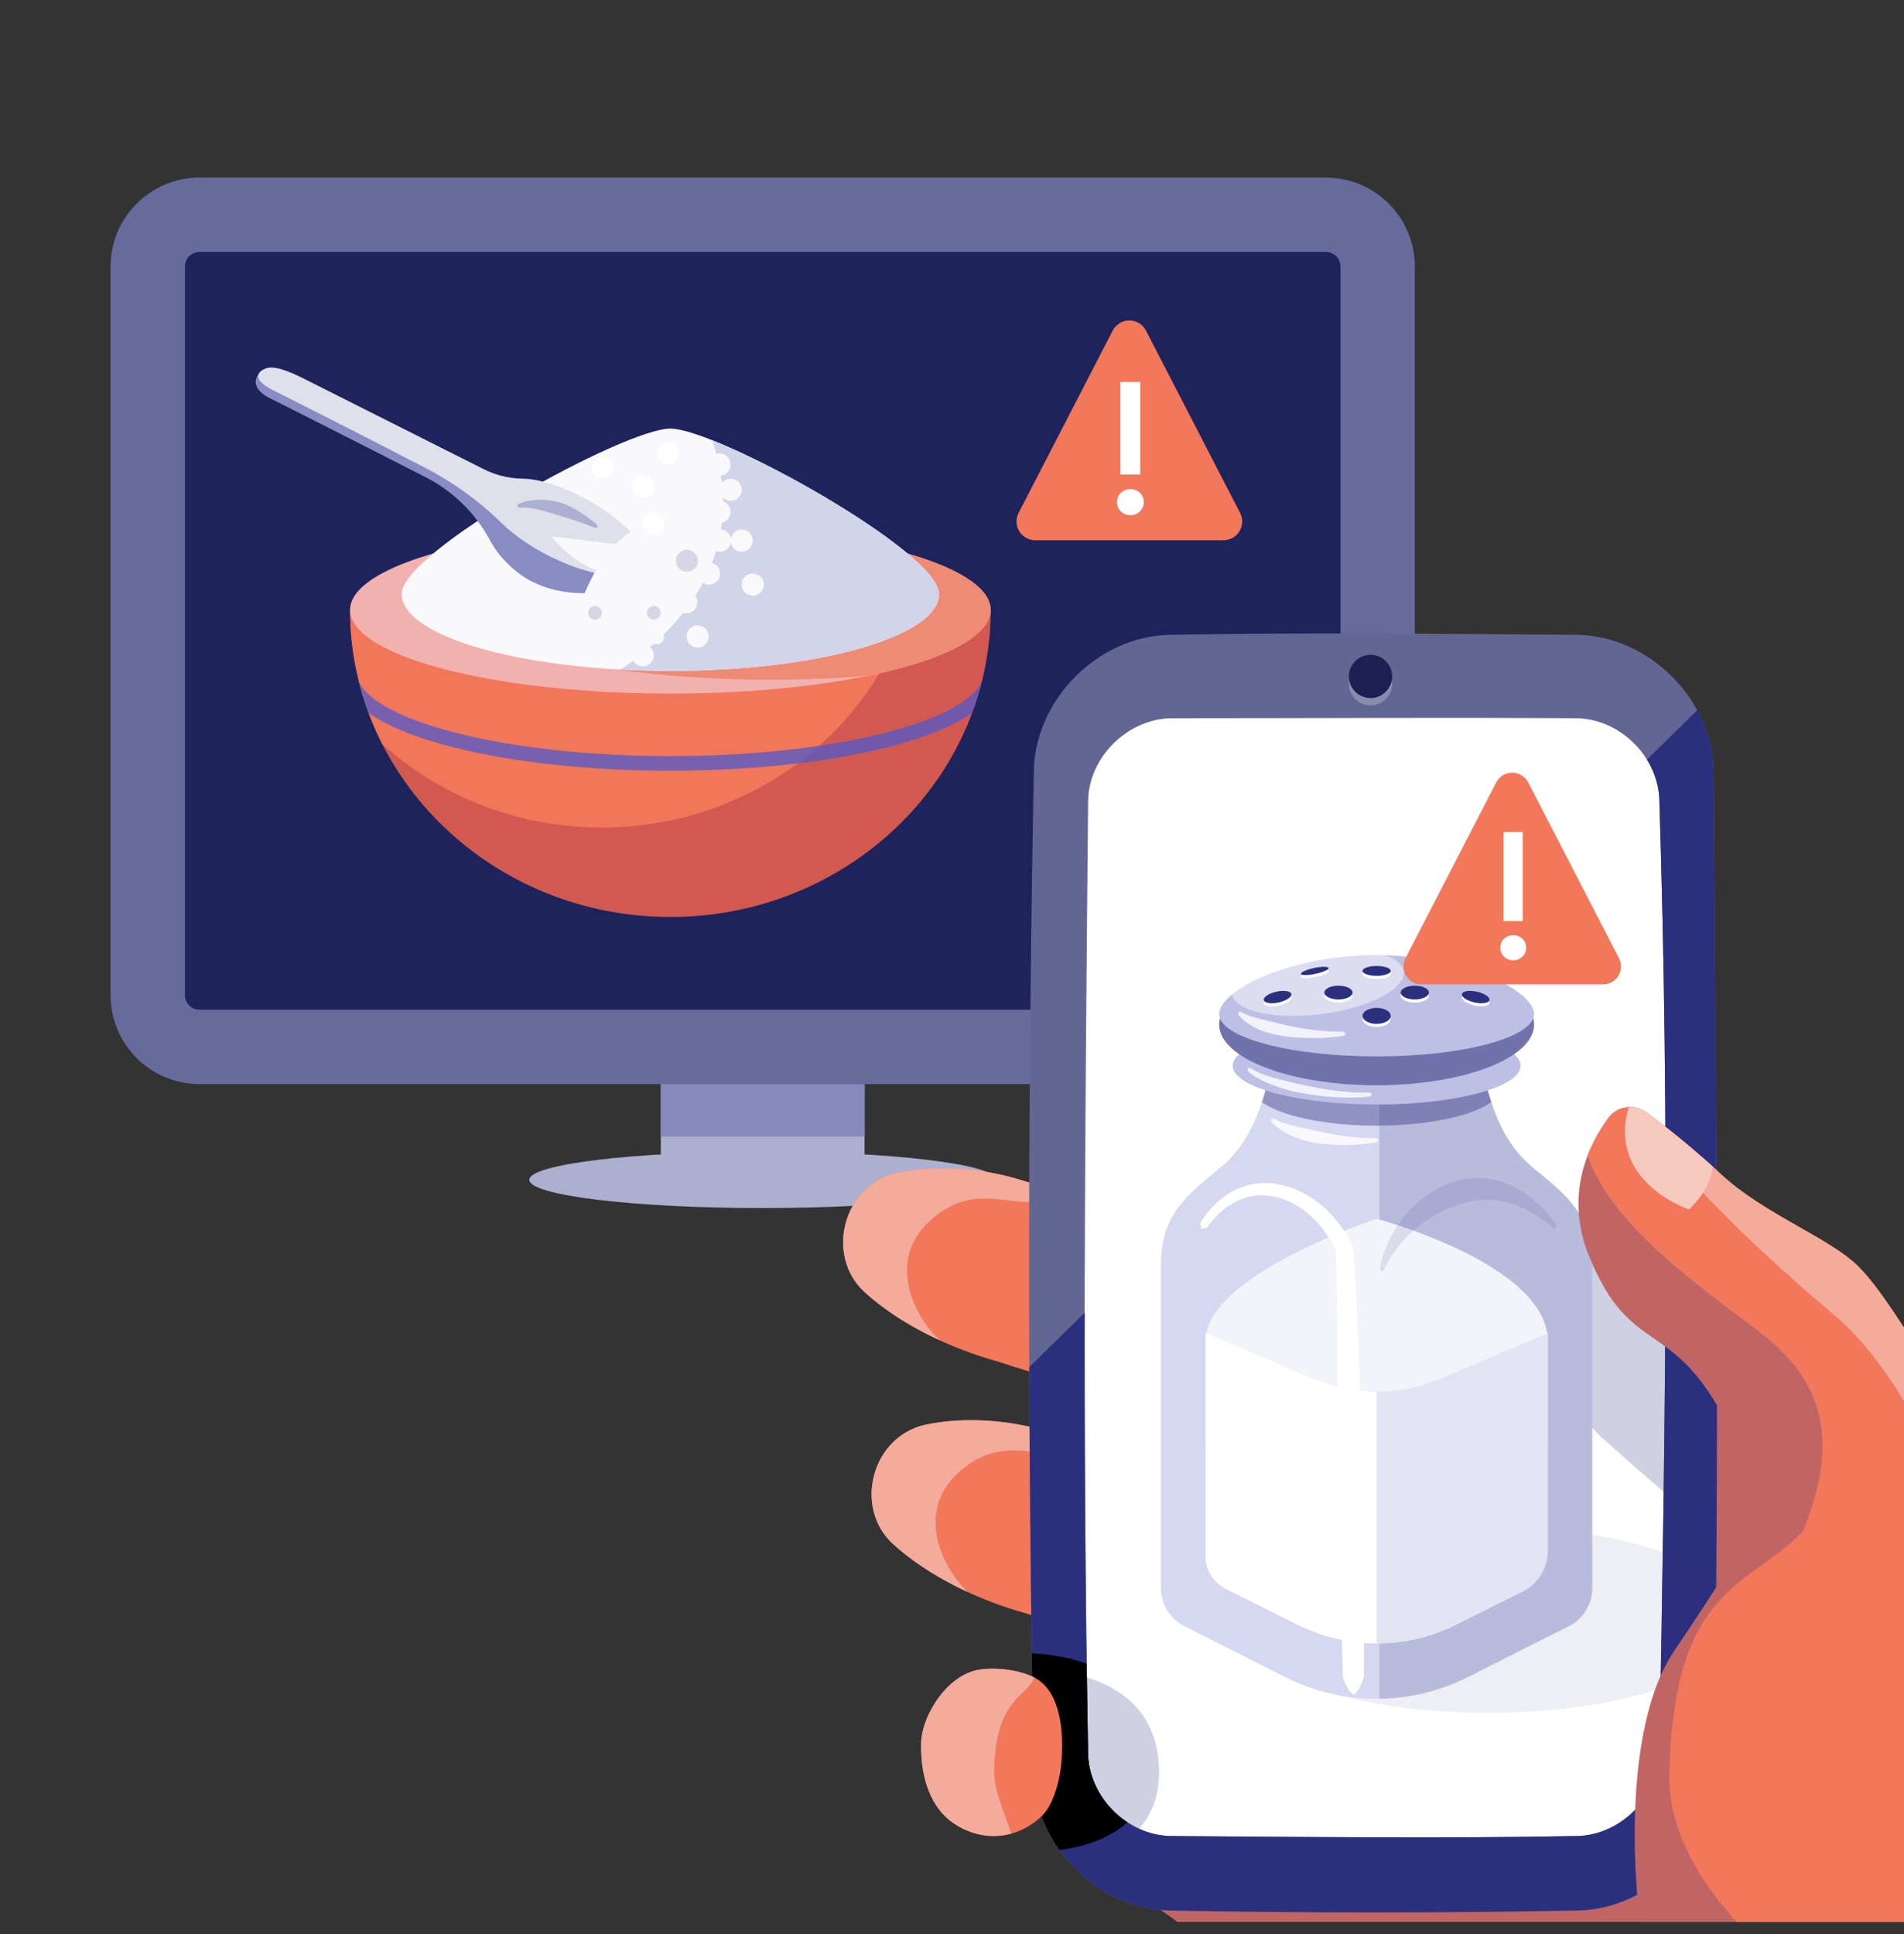 <?xml version="1.0" encoding="UTF-8" standalone="no"?>
<!DOCTYPE svg PUBLIC "-//W3C//DTD SVG 1.1//EN" "http://www.w3.org/Graphics/SVG/1.1/DTD/svg11.dtd">
<svg width="100%" height="100%" viewBox="0 0 64 65" version="1.1" xmlns="http://www.w3.org/2000/svg" xmlns:xlink="http://www.w3.org/1999/xlink" xml:space="preserve" xmlns:serif="http://www.serif.com/" style="fill-rule:evenodd;clip-rule:evenodd;stroke-linecap:round;stroke-linejoin:round;stroke-miterlimit:1;">
    <rect x="0" y="0" width="64" height="65" fill="#333333" stroke="none"/>
    <rect id="Salt-Education" x="-0.001" y="0.592" width="64" height="64" style="fill:none;"/>
    <clipPath id="_clip1">
        <rect x="-0.001" y="0.592" width="64" height="64"/>
    </clipPath>
    <g clip-path="url(#_clip1)">
        <g>
            <rect x="22.213" y="32.269" width="6.849" height="7.382" style="fill:#adafd1;"/>
            <rect x="22.213" y="36.435" width="6.849" height="1.764" style="fill:#8589bb;"/>
            <path d="M47.558,8.96C47.558,8.167 47.243,7.406 46.682,6.845C46.121,6.284 45.36,5.969 44.567,5.969C36.561,5.969 14.713,5.969 6.707,5.969C5.914,5.969 5.153,6.284 4.592,6.845C4.032,7.406 3.716,8.167 3.716,8.96C3.716,14.79 3.716,27.613 3.716,33.444C3.716,34.237 4.032,34.998 4.592,35.559C5.153,36.12 5.914,36.435 6.707,36.435C14.713,36.435 36.561,36.435 44.567,36.435C45.36,36.435 46.121,36.12 46.682,35.559C47.243,34.998 47.558,34.237 47.558,33.444C47.558,27.613 47.558,14.79 47.558,8.96Z" style="fill:#1f235c;"/>
            <path d="M44.641,5.97L44.715,5.972L44.789,5.977L44.862,5.983L44.936,5.992L45.009,6.002L45.081,6.013L45.153,6.027L45.225,6.042L45.296,6.059L45.367,6.078L45.437,6.098L45.506,6.12L45.575,6.144L45.644,6.169L45.711,6.196L45.778,6.225L45.845,6.256L45.91,6.288L45.975,6.321L46.039,6.356L46.102,6.393L46.165,6.431L46.226,6.471L46.287,6.513L46.346,6.556L46.405,6.6L46.462,6.646L46.519,6.694L46.574,6.743L46.629,6.793L46.682,6.845L46.734,6.898L46.784,6.952L46.833,7.008L46.88,7.064L46.926,7.122L46.971,7.18L47.014,7.24L47.055,7.3L47.095,7.362L47.134,7.424L47.17,7.487L47.205,7.551L47.239,7.616L47.271,7.682L47.301,7.748L47.33,7.815L47.357,7.883L47.383,7.951L47.406,8.02L47.429,8.09L47.449,8.16L47.468,8.231L47.485,8.302L47.5,8.374L47.513,8.446L47.525,8.518L47.535,8.591L47.543,8.664L47.55,8.738L47.554,8.811L47.557,8.886L47.558,8.96L47.558,33.444L47.557,33.518L47.554,33.592L47.55,33.666L47.543,33.739L47.535,33.813L47.525,33.885L47.513,33.958L47.5,34.03L47.485,34.102L47.468,34.173L47.449,34.244L47.429,34.314L47.406,34.383L47.383,34.452L47.357,34.521L47.33,34.588L47.301,34.655L47.271,34.722L47.239,34.787L47.205,34.852L47.17,34.916L47.134,34.979L47.095,35.042L47.055,35.103L47.014,35.164L46.971,35.223L46.926,35.282L46.88,35.339L46.833,35.396L46.784,35.451L46.734,35.506L46.682,35.559L46.629,35.611L46.574,35.661L46.519,35.71L46.462,35.757L46.405,35.803L46.346,35.848L46.287,35.891L46.226,35.932L46.165,35.972L46.102,36.01L46.039,36.047L45.975,36.082L45.91,36.116L45.845,36.148L45.778,36.178L45.711,36.207L45.644,36.234L45.575,36.26L45.506,36.283L45.437,36.306L45.367,36.326L45.296,36.345L45.225,36.362L45.153,36.377L45.081,36.39L45.009,36.402L44.936,36.412L44.862,36.42L44.789,36.427L44.715,36.431L44.641,36.434L44.567,36.435L6.707,36.435L6.633,36.434L6.559,36.431L6.485,36.427L6.412,36.42L6.339,36.412L6.266,36.402L6.193,36.39L6.121,36.377L6.05,36.362L5.978,36.345L5.908,36.326L5.837,36.306L5.768,36.283L5.699,36.26L5.631,36.234L5.563,36.207L5.496,36.178L5.429,36.148L5.364,36.116L5.299,36.082L5.235,36.047L5.172,36.01L5.109,35.972L5.048,35.932L4.987,35.891L4.928,35.848L4.869,35.803L4.812,35.757L4.755,35.71L4.7,35.661L4.646,35.611L4.592,35.559L4.541,35.506L4.49,35.451L4.441,35.396L4.394,35.339L4.348,35.282L4.303,35.223L4.26,35.164L4.219,35.103L4.179,35.042L4.141,34.979L4.104,34.916L4.069,34.852L4.035,34.787L4.003,34.722L3.973,34.655L3.944,34.588L3.917,34.521L3.892,34.452L3.868,34.383L3.846,34.314L3.825,34.244L3.807,34.173L3.79,34.102L3.774,34.03L3.761,33.958L3.749,33.885L3.739,33.813L3.731,33.739L3.725,33.666L3.72,33.592L3.717,33.518L3.716,33.444L3.716,8.96L3.717,8.886L3.72,8.811L3.725,8.738L3.731,8.664L3.739,8.591L3.749,8.518L3.761,8.446L3.774,8.374L3.79,8.302L3.807,8.231L3.825,8.16L3.846,8.09L3.868,8.02L3.892,7.951L3.917,7.883L3.944,7.815L3.973,7.748L4.003,7.682L4.035,7.616L4.069,7.551L4.104,7.487L4.141,7.424L4.179,7.362L4.219,7.3L4.26,7.24L4.303,7.18L4.348,7.122L4.394,7.064L4.441,7.008L4.49,6.952L4.541,6.898L4.592,6.845L4.646,6.793L4.7,6.743L4.755,6.694L4.812,6.646L4.869,6.6L4.928,6.556L4.987,6.513L5.048,6.471L5.109,6.431L5.172,6.393L5.235,6.356L5.299,6.321L5.364,6.288L5.429,6.256L5.496,6.225L5.563,6.196L5.631,6.169L5.699,6.144L5.768,6.12L5.837,6.098L5.908,6.078L5.978,6.059L6.05,6.042L6.121,6.027L6.193,6.013L6.266,6.002L6.339,5.992L6.412,5.983L6.485,5.977L6.559,5.972L6.633,5.97L6.707,5.969L44.567,5.969L44.641,5.97ZM6.722,8.469L6.695,8.469L6.683,8.47L6.671,8.47L6.659,8.471L6.646,8.473L6.635,8.474L6.624,8.476L6.611,8.479L6.6,8.481L6.587,8.484L6.576,8.487L6.566,8.49L6.554,8.494L6.542,8.498L6.531,8.502L6.519,8.506L6.507,8.512L6.496,8.517L6.487,8.521L6.477,8.527L6.466,8.532L6.455,8.539L6.447,8.544L6.435,8.551L6.423,8.559L6.416,8.565L6.407,8.571L6.397,8.58L6.386,8.589L6.376,8.597L6.37,8.604L6.361,8.612L6.352,8.621L6.342,8.632L6.335,8.64L6.328,8.649L6.32,8.658L6.313,8.668L6.306,8.678L6.298,8.688L6.291,8.699L6.286,8.707L6.281,8.716L6.274,8.729L6.27,8.738L6.265,8.748L6.258,8.762L6.253,8.773L6.249,8.784L6.245,8.796L6.242,8.804L6.238,8.817L6.234,8.83L6.231,8.84L6.229,8.85L6.226,8.864L6.224,8.875L6.222,8.887L6.22,8.903L6.219,8.91L6.218,8.923L6.217,8.936L6.217,8.946L6.216,8.974L6.216,33.43L6.217,33.458L6.217,33.467L6.218,33.48L6.219,33.493L6.22,33.501L6.222,33.517L6.224,33.528L6.226,33.539L6.229,33.554L6.231,33.564L6.234,33.573L6.238,33.587L6.242,33.599L6.245,33.608L6.249,33.619L6.253,33.63L6.258,33.642L6.265,33.656L6.27,33.666L6.274,33.675L6.281,33.687L6.286,33.696L6.291,33.704L6.298,33.715L6.306,33.726L6.313,33.736L6.32,33.746L6.328,33.755L6.335,33.764L6.343,33.772L6.352,33.783L6.361,33.791L6.37,33.8L6.376,33.806L6.386,33.814L6.397,33.824L6.407,33.832L6.416,33.839L6.423,33.844L6.435,33.852L6.447,33.86L6.455,33.865L6.466,33.871L6.477,33.877L6.487,33.883L6.496,33.887L6.508,33.892L6.519,33.897L6.53,33.901L6.542,33.906L6.554,33.91L6.566,33.914L6.576,33.917L6.587,33.92L6.6,33.923L6.611,33.925L6.624,33.927L6.635,33.929L6.647,33.931L6.659,33.932L6.671,33.933L6.683,33.934L6.694,33.934L6.722,33.935L44.552,33.935L44.58,33.934L44.591,33.934L44.603,33.933L44.615,33.932L44.627,33.931L44.639,33.929L44.651,33.927L44.663,33.925L44.675,33.923L44.687,33.92L44.699,33.917L44.709,33.914L44.721,33.91L44.732,33.906L44.745,33.901L44.755,33.897L44.764,33.893L44.778,33.887L44.787,33.883L44.797,33.877L44.81,33.87L44.819,33.865L44.828,33.86L44.839,33.852L44.849,33.846L44.858,33.839L44.869,33.83L44.877,33.824L44.889,33.814L44.898,33.806L44.905,33.8L44.913,33.791L44.922,33.783L44.932,33.772L44.939,33.764L44.946,33.755L44.954,33.746L44.961,33.736L44.969,33.726L44.976,33.715L44.981,33.708L44.988,33.696L44.995,33.684L45,33.675L45.005,33.666L45.01,33.656L45.016,33.642L45.021,33.63L45.025,33.619L45.03,33.608L45.032,33.599L45.036,33.587L45.04,33.573L45.043,33.564L45.045,33.554L45.047,33.544L45.05,33.528L45.053,33.512L45.054,33.501L45.055,33.493L45.056,33.48L45.057,33.467L45.058,33.458L45.058,33.43L45.058,8.974L45.058,8.946L45.057,8.936L45.056,8.923L45.055,8.91L45.054,8.903L45.053,8.891L45.05,8.875L45.047,8.86L45.045,8.85L45.043,8.84L45.04,8.83L45.036,8.817L45.032,8.804L45.03,8.796L45.025,8.784L45.021,8.773L45.016,8.762L45.01,8.748L45.005,8.738L45,8.729L44.995,8.72L44.988,8.707L44.981,8.696L44.976,8.688L44.969,8.678L44.961,8.668L44.954,8.658L44.946,8.649L44.939,8.64L44.932,8.632L44.922,8.621L44.913,8.612L44.905,8.604L44.898,8.597L44.889,8.589L44.877,8.58L44.869,8.573L44.858,8.565L44.849,8.558L44.839,8.551L44.828,8.544L44.819,8.539L44.81,8.534L44.797,8.527L44.787,8.521L44.778,8.517L44.765,8.511L44.755,8.506L44.744,8.502L44.732,8.498L44.721,8.494L44.709,8.49L44.699,8.487L44.687,8.484L44.675,8.481L44.663,8.479L44.651,8.476L44.639,8.474L44.628,8.473L44.615,8.471L44.603,8.47L44.591,8.47L44.579,8.469L44.552,8.469L6.722,8.469Z" style="fill:#9699c4;fill-opacity:0.61;"/>
            <ellipse cx="25.637" cy="39.652" rx="7.845" ry="0.949" style="fill:#adafd1;"/>
        </g>
        <rect x="5.889" y="9.363" width="37.759" height="23.228" style="fill:none;"/>
        <g>
            <path d="M33.3,20.496C33.3,26.193 28.476,30.818 22.533,30.818C16.591,30.818 11.767,26.193 11.767,20.496L33.3,20.496Z" style="fill:#d25950;"/>
            <clipPath id="_clip2">
                <path d="M33.3,20.496C33.3,26.193 28.476,30.818 22.533,30.818C16.591,30.818 11.767,26.193 11.767,20.496L33.3,20.496Z"/>
            </clipPath>
            <g clip-path="url(#_clip2)">
                <path d="M30.992,17.492C30.992,23.188 26.167,27.813 20.225,27.813C14.282,27.813 9.458,23.188 9.458,17.492L30.992,17.492Z" style="fill:#f1765a;"/>
                <path d="M33.3,22.652C33.3,24.311 28.476,25.657 22.533,25.657C16.591,25.657 11.767,24.311 11.767,22.652" style="fill:none;stroke:#4f59c9;stroke-opacity:0.75;stroke-width:0.49px;"/>
            </g>
            <ellipse cx="22.533" cy="20.496" rx="10.767" ry="2.816" style="fill:#f1b1af;"/>
            <clipPath id="_clip3">
                <ellipse cx="22.533" cy="20.496" rx="10.767" ry="2.816"/>
            </clipPath>
            <g clip-path="url(#_clip3)">
                <ellipse cx="25.903" cy="20.029" rx="10.767" ry="2.816" style="fill:#ee8b74;"/>
            </g>
            <path d="M22.533,14.404C24.073,14.404 31.565,18.534 31.565,19.962C31.565,21.389 27.518,22.548 22.533,22.548C17.549,22.548 13.502,21.389 13.502,19.962C13.502,18.534 20.994,14.404 22.533,14.404Z" style="fill:#f9f9fb;"/>
            <clipPath id="_clip4">
                <path d="M22.533,14.404C24.073,14.404 31.565,18.534 31.565,19.962C31.565,21.389 27.518,22.548 22.533,22.548C17.549,22.548 13.502,21.389 13.502,19.962C13.502,18.534 20.994,14.404 22.533,14.404Z"/>
            </clipPath>
            <g clip-path="url(#_clip4)">
                <path d="M18.409,23.793C18.409,23.793 26.551,20.896 23.697,14.151L34.205,17.254L33.145,24.979L18.409,23.793Z" style="fill:#d2d4ea;"/>
            </g>
            <g>
                <path d="M16.461,18.144C15.97,17.232 15.21,16.493 14.285,16.028C12.184,14.948 8.987,13.339 8.987,13.339C8.243,12.907 8.752,12.423 8.951,12.379C9.315,12.299 9.94,12.748 10.09,12.816L16.652,16.118C17.266,16.044 18.306,16.501 19.277,16.99C20.747,17.73 22.273,18.624 21.438,19.403C20.771,20.024 18.698,20.255 17.401,19.241C16.958,18.895 16.659,18.512 16.461,18.144Z" style="fill:#898cc2;"/>
                <path d="M16.9,17.617C16.102,16.829 15.185,16.171 14.183,15.666C12.082,14.573 9.114,13.08 9.114,13.08C8.293,12.633 8.853,12.382 9.043,12.357C9.39,12.31 9.999,12.624 10.148,12.693C10.148,12.693 14.693,14.98 16.258,15.767C16.65,15.964 17.08,16.073 17.519,16.086C18.084,16.086 18.781,16.304 19.488,16.66C20.958,17.4 21.923,18.456 21.641,19.016C21.36,19.576 19.937,19.43 18.466,18.69C17.829,18.369 17.287,17.99 16.9,17.617Z" style="fill:#e0e0eb;"/>
            </g>
            <path d="M19.474,20.429C19.474,20.429 20.258,17.725 22.099,17.577C23.94,17.43 22.547,20.931 22.547,20.931L19.474,20.429Z" style="fill:#f9f9fb;"/>
            <path d="M18.53,18.027C18.53,18.027 19.242,18.96 20.288,19.252L21.008,18.345C21.008,18.345 20.745,18.283 18.53,18.027Z" style="fill:#f9f9fb;"/>
            <g>
                <circle cx="23.833" cy="19.276" r="0.372" style="fill:#f9f9fb;"/>
                <circle cx="24.931" cy="18.169" r="0.372" style="fill:#f9f9fb;"/>
                <circle cx="24.559" cy="16.46" r="0.372" style="fill:#f9f9fb;"/>
                <circle cx="24.187" cy="15.611" r="0.372" style="fill:#f9f9fb;"/>
                <circle cx="24.205" cy="18.169" r="0.372" style="fill:#f9f9fb;"/>
                <circle cx="24.187" cy="17.203" r="0.372" style="fill:#f9f9fb;"/>
                <circle cx="25.302" cy="19.648" r="0.372" style="fill:#f9f9fb;"/>
                <circle cx="23.069" cy="20.242" r="0.372" style="fill:#f9f9fb;"/>
                <circle cx="21.976" cy="20.595" r="0.231" style="fill:#d6d7e6;"/>
                <circle cx="20" cy="20.595" r="0.231" style="fill:#d6d7e6;"/>
                <circle cx="23.089" cy="18.848" r="0.372" style="fill:#d6d7e6;"/>
                <circle cx="23.451" cy="21.39" r="0.372" style="fill:#f9f9fb;"/>
                <circle cx="21.604" cy="16.355" r="0.372" style="fill:#fff;"/>
                <circle cx="22.453" cy="15.239" r="0.372" style="fill:#fff;"/>
                <circle cx="20.255" cy="15.715" r="0.372" style="fill:#fff;"/>
                <circle cx="21.962" cy="17.59" r="0.372" style="fill:#fff;"/>
                <circle cx="21.604" cy="22.023" r="0.372" style="fill:#f9f9fb;"/>
                <circle cx="22.081" cy="21.412" r="0.239" style="fill:#f9f9fb;"/>
            </g>
            <path d="M18.581,17.262L18.584,17.263L18.572,17.26L18.531,17.246L18.534,17.247L18.482,17.231L18.485,17.231L18.435,17.217L18.438,17.217L18.403,17.207L18.389,17.203L18.391,17.203L18.344,17.189L18.348,17.19L18.255,17.165L18.261,17.166L18.231,17.159L18.173,17.143L18.178,17.144L18.095,17.125L18.099,17.125L18.057,17.117L18.021,17.109L18.025,17.109L17.951,17.095L17.955,17.095L17.886,17.083L17.89,17.083L17.825,17.075L17.829,17.075L17.768,17.069L17.772,17.068L17.727,17.065L17.716,17.064L17.72,17.064L17.669,17.061L17.672,17.061L17.626,17.059L17.629,17.059L17.588,17.059L17.591,17.058L17.555,17.059L17.558,17.059L17.527,17.06L17.529,17.06L17.505,17.062L17.507,17.061L17.474,17.065L17.477,17.064L17.476,17.064L17.465,17.066L17.381,17.023L17.424,16.938L17.433,16.934L17.434,16.933L17.437,16.932L17.468,16.918L17.471,16.918L17.494,16.908L17.496,16.908L17.524,16.897L17.526,16.897L17.56,16.885L17.562,16.885L17.601,16.873L17.603,16.872L17.647,16.86L17.65,16.859L17.699,16.847L17.702,16.846L17.712,16.844L17.757,16.835L17.76,16.835L17.82,16.825L17.823,16.824L17.888,16.815L17.892,16.815L17.962,16.807L17.966,16.807L18.042,16.801L18.046,16.801L18.083,16.799L18.127,16.798L18.132,16.798L18.217,16.798L18.222,16.799L18.283,16.801L18.313,16.802L18.319,16.803L18.414,16.811L18.418,16.812L18.468,16.817L18.471,16.817L18.486,16.819L18.522,16.824L18.525,16.825L18.576,16.833L18.579,16.834L18.633,16.844L18.636,16.844L18.678,16.853L18.69,16.855L18.693,16.856L18.748,16.87L18.751,16.871L18.807,16.886L18.81,16.887L18.859,16.9L18.867,16.903L18.87,16.904L18.928,16.925L18.931,16.926L18.989,16.948L18.992,16.949L19.044,16.97L19.052,16.973L19.054,16.974L19.114,17.002L19.117,17.003L19.178,17.032L19.18,17.033L19.242,17.064L19.244,17.065L19.249,17.067L19.307,17.099L19.309,17.1L19.372,17.135L19.374,17.136L19.438,17.174L19.44,17.175L19.453,17.182L19.505,17.215L19.507,17.216L19.572,17.258L19.574,17.259L19.64,17.303L19.641,17.304L19.644,17.306L19.708,17.351L19.709,17.352L19.776,17.401L19.778,17.402L19.846,17.453L19.847,17.454L19.916,17.507L19.917,17.508L19.94,17.526L19.986,17.564L19.987,17.564L20.057,17.623L20.091,17.722L19.988,17.737L19.903,17.703L19.904,17.703L19.849,17.681L19.822,17.67L19.823,17.671L19.742,17.639L19.743,17.639L19.663,17.609L19.665,17.61L19.587,17.581L19.588,17.582L19.514,17.556L19.511,17.555L19.513,17.555L19.438,17.529L19.44,17.53L19.366,17.504L19.368,17.505L19.31,17.486L19.296,17.482L19.298,17.483L19.228,17.459L19.23,17.46L19.161,17.438L19.163,17.439L19.101,17.42L19.096,17.419L19.098,17.42L19.032,17.399L19.035,17.4L18.97,17.38L18.973,17.381L18.91,17.363L18.912,17.364L18.905,17.362L18.851,17.345L18.854,17.346L18.794,17.328L18.797,17.329L18.738,17.312L18.741,17.313L18.732,17.311L18.684,17.295L18.687,17.295L18.632,17.278L18.635,17.279L18.581,17.262Z" style="fill:#acaed2;"/>
        </g>
        <g>
            <path d="M37.178,54.539C37.051,55.168 34.753,54.295 34.487,54.222C32.927,53.795 31.205,52.978 30.015,51.889C28.679,50.667 29.294,48.251 31.148,47.873C32.472,47.603 33.986,47.735 35.216,48.109C36.069,48.368 36.946,48.614 37.763,48.978" style="fill:#f3775b;"/>
            <clipPath id="_clip5">
                <path d="M37.178,54.539C37.051,55.168 34.753,54.295 34.487,54.222C32.927,53.795 31.205,52.978 30.015,51.889C28.679,50.667 29.294,48.251 31.148,47.873C32.472,47.603 33.986,47.735 35.216,48.109C36.069,48.368 36.946,48.614 37.763,48.978"/>
            </clipPath>
            <g clip-path="url(#_clip5)">
                <path d="M29.224,45.859C28.689,45.685 28.067,47.122 27.929,47.44C24.957,54.264 33.877,54.808 32.588,53.567C31.48,52.5 30.915,50.765 32.124,49.582C33.971,47.777 35.491,49.661 36.76,48.392C36.984,48.168 36.635,47.984 36.7,47.662C37.275,44.783 31.839,44.653 30.153,45.215C29.541,45.42 29.319,45.934 28.787,46.201" style="fill:#f3ab9b;"/>
            </g>
            <path d="M36.222,46.073C36.094,46.702 33.797,45.829 33.53,45.755C31.971,45.328 30.249,44.512 29.059,43.423C27.723,42.201 28.337,39.785 30.192,39.407C31.516,39.137 33.029,39.268 34.26,39.642C35.113,39.901 35.99,40.148 36.807,40.512" style="fill:#f3775b;"/>
            <clipPath id="_clip6">
                <path d="M36.222,46.073C36.094,46.702 33.797,45.829 33.53,45.755C31.971,45.328 30.249,44.512 29.059,43.423C27.723,42.201 28.337,39.785 30.192,39.407C31.516,39.137 33.029,39.268 34.26,39.642C35.113,39.901 35.99,40.148 36.807,40.512"/>
            </clipPath>
            <g clip-path="url(#_clip6)">
                <path d="M28.268,37.392C27.733,37.218 27.111,38.655 26.972,38.973C24.001,45.797 32.92,46.341 31.632,45.1C30.524,44.033 29.958,42.298 31.168,41.115C33.014,39.31 34.535,41.195 35.804,39.925C36.028,39.702 35.679,39.518 35.743,39.196C36.319,36.317 30.883,36.187 29.197,36.749C28.584,36.953 28.363,37.468 27.83,37.734" style="fill:#f3ab9b;"/>
            </g>
            <rect x="35.704" y="34.097" width="47.847" height="34.078" style="fill:none;"/>
            <clipPath id="_clip7">
                <rect x="35.704" y="34.097" width="47.847" height="34.078"/>
            </clipPath>
            <g clip-path="url(#_clip7)">
                <path d="M50.505,41.057C50.402,41.022 50.346,40.56 50.24,40.454C50.229,40.443 50.189,40.419 50.205,40.419C50.262,40.419 50.288,40.502 50.31,40.524C51.052,41.266 52.169,41.881 52.834,42.767C53.382,43.498 54.131,43.761 54.831,44.344C56.284,45.555 57.669,46.913 58.791,48.41C59.55,49.421 60.348,50.429 61.034,51.459C61.621,52.339 62.168,53.424 62.506,54.437C62.7,55.02 63.143,55.606 63.417,56.155C64.072,57.464 64.66,58.819 65.38,60.115C67.64,64.183 70.206,68.211 72.88,72.03C74.247,73.983 75.28,76.204 76.84,78.023C77.283,78.541 77.575,79.319 78.031,79.775C78.037,79.78 78.11,79.836 78.066,79.88C77.748,80.198 76.331,80.081 75.893,80.161C73.172,80.655 60.69,80.312 59.611,80.193C59.19,80.146 53.088,78.962 49.683,75.68C48.489,74.529 46.975,71.555 44.637,68.91C42.771,66.8 40.117,64.976 38.605,63.9C37.563,63.157 36.201,62.461 35.223,61.724C34.995,61.553 34.788,61.379 34.61,61.201C34.197,60.788 35.008,59.325 35.206,59.028C36.617,56.913 38.267,55.028 39.622,52.86C40.099,52.097 40.633,51.341 41.164,50.617C43.353,47.633 45.736,44.853 48.348,42.242C48.957,41.633 49.458,40.851 49.995,40.314C50.219,40.091 50.468,40.945 50.486,40.945" style="fill:#c06564;"/>
            </g>
            <path d="M57.253,26.51C57.253,24.023 55.237,22.007 52.751,22.007C48.905,22.007 43.4,22.007 39.554,22.007C37.067,22.007 35.051,24.023 35.051,26.51C35.051,34.519 35.051,51.152 35.051,59.162C35.051,61.649 37.067,63.664 39.554,63.664C43.4,63.664 48.905,63.664 52.751,63.664C55.237,63.664 57.253,61.649 57.253,59.162C57.253,51.152 57.253,34.519 57.253,26.51Z" style="fill:#fff;"/>
            <clipPath id="_clip8">
                <path d="M57.253,26.51C57.253,24.023 55.237,22.007 52.751,22.007C48.905,22.007 43.4,22.007 39.554,22.007C37.067,22.007 35.051,24.023 35.051,26.51C35.051,34.519 35.051,51.152 35.051,59.162C35.051,61.649 37.067,63.664 39.554,63.664C43.4,63.664 48.905,63.664 52.751,63.664C55.237,63.664 57.253,61.649 57.253,59.162C57.253,51.152 57.253,34.519 57.253,26.51Z"/>
            </clipPath>
            <g clip-path="url(#_clip8)">
                <path d="M53.519,41.469C53.519,41.469 51.313,46.06 53.882,48.35C56.451,50.639 57.362,51.339 57.362,51.339L57.362,45.499L53.519,41.469Z" style="fill:#cfd0e2;"/>
                <path d="M34.751,56.121C34.751,56.121 38.969,55.949 38.96,59.577C38.952,62.692 35.216,62.582 35.216,62.582L34.751,56.121Z" style="fill:#cfd0e2;"/>
            </g>
            <path d="M53.027,21.335C55.417,21.381 57.555,23.484 57.601,25.909C57.672,37.171 57.813,48.435 57.6,59.694C57.525,62.047 55.461,64.132 53.087,64.207C48.48,64.295 43.871,64.295 39.265,64.207C36.913,64.133 34.827,62.068 34.752,59.694C34.538,48.415 34.538,37.129 34.752,25.849C34.827,23.497 36.891,21.412 39.265,21.337C43.851,21.249 48.44,21.306 53.027,21.335ZM39.39,24.139C37.923,24.148 36.601,25.429 36.575,26.913C36.474,38.152 36.373,47.733 36.575,58.97C36.621,60.413 37.894,61.678 39.348,61.706C43.912,61.734 48.477,61.792 53.041,61.705C54.474,61.66 55.731,60.405 55.776,58.97C55.979,47.709 56.13,38.097 55.775,26.84C55.711,25.411 54.445,24.166 53.004,24.139C48.466,24.111 43.928,24.139 39.39,24.139Z" style="fill:#636693;"/>
            <clipPath id="_clip9">
                <path d="M53.027,21.335C55.417,21.381 57.555,23.484 57.601,25.909C57.672,37.171 57.813,48.435 57.6,59.694C57.525,62.047 55.461,64.132 53.087,64.207C48.48,64.295 43.871,64.295 39.265,64.207C36.913,64.133 34.827,62.068 34.752,59.694C34.538,48.415 34.538,37.129 34.752,25.849C34.827,23.497 36.891,21.412 39.265,21.337C43.851,21.249 48.44,21.306 53.027,21.335ZM39.39,24.139C37.923,24.148 36.601,25.429 36.575,26.913C36.474,38.152 36.373,47.733 36.575,58.97C36.621,60.413 37.894,61.678 39.348,61.706C43.912,61.734 48.477,61.792 53.041,61.705C54.474,61.66 55.731,60.405 55.776,58.97C55.979,47.709 56.13,38.097 55.775,26.84C55.711,25.411 54.445,24.166 53.004,24.139C48.466,24.111 43.928,24.139 39.39,24.139Z"/>
            </clipPath>
            <g clip-path="url(#_clip9)">
                <path d="M62.119,18.881L31.53,48.963L31.743,67.874L62.119,67.874L62.119,18.881Z" style="fill:#2b307e;"/>
                <path d="M34.442,55.568C34.442,55.568 38.783,55.391 38.773,59.125C38.765,62.331 34.92,62.218 34.92,62.218L34.442,55.568Z"/>
            </g>
            <g>
                <g>
                    <ellipse cx="50.022" cy="54.441" rx="8.588" ry="3.125" style="fill:#2b307e;fill-opacity:0.08;"/>
                    <path d="M46.273,34.515L49.584,34.515C49.915,36.834 50.401,38.338 51.566,39.276C52.729,40.212 53.522,40.892 53.522,42.503L53.522,53.375C53.522,53.914 53.219,54.407 52.738,54.65C52.738,54.65 51.02,55.518 49.355,56.359C47.417,57.338 45.129,57.338 43.191,56.359C41.527,55.518 39.809,54.65 39.809,54.65C39.328,54.407 39.025,53.914 39.025,53.375L39.025,42.503L39.025,42.466C39.037,40.881 39.827,40.205 40.98,39.276C42.146,38.338 42.631,36.834 42.963,34.515L46.273,34.515Z" style="fill:#d6d7f0;"/>
                    <clipPath id="_clip10">
                        <path d="M46.273,34.515L49.584,34.515C49.915,36.834 50.401,38.338 51.566,39.276C52.729,40.212 53.522,40.892 53.522,42.503L53.522,53.375C53.522,53.914 53.219,54.407 52.738,54.65C52.738,54.65 51.02,55.518 49.355,56.359C47.417,57.338 45.129,57.338 43.191,56.359C41.527,55.518 39.809,54.65 39.809,54.65C39.328,54.407 39.025,53.914 39.025,53.375L39.025,42.503L39.025,42.466C39.037,40.881 39.827,40.205 40.98,39.276C42.146,38.338 42.631,36.834 42.963,34.515L46.273,34.515Z"/>
                    </clipPath>
                    <g clip-path="url(#_clip10)">
                        <ellipse cx="46.273" cy="36.529" rx="4.187" ry="1.303" style="fill:#2b307f;fill-opacity:0.41;"/>
                        <rect x="46.365" y="30.464" width="8.191" height="29.487" style="fill:#2b307f;fill-opacity:0.17;"/>
                    </g>
                    <ellipse cx="46.273" cy="35.818" rx="4.839" ry="1.303" style="fill:#bebfe5;"/>
                    <path d="M42.886,37.629L42.919,37.646L42.917,37.644L42.934,37.652L42.951,37.661L42.949,37.659L42.984,37.676L42.982,37.675L43.019,37.691L43.016,37.69L43.054,37.705L43.052,37.704L43.091,37.719L43.089,37.718L43.13,37.733L43.128,37.732L43.169,37.746L43.167,37.745L43.21,37.759L43.208,37.757L43.216,37.76L43.252,37.772L43.25,37.771L43.295,37.784L43.293,37.783L43.339,37.797L43.336,37.795L43.408,37.814L43.431,37.821L43.427,37.819L43.526,37.845L43.521,37.844L43.616,37.865L43.624,37.868L43.62,37.866L43.726,37.891L43.722,37.89L43.831,37.913L43.827,37.912L43.828,37.912L43.938,37.938L43.934,37.937L44.044,37.96L44.048,37.962L44.045,37.961L44.161,37.988L44.157,37.987L44.275,38.013L44.272,38.013L44.275,38.013L44.392,38.039L44.389,38.039L44.512,38.064L44.508,38.063L44.548,38.071L44.632,38.088L44.629,38.088L44.755,38.112L44.752,38.111L44.879,38.133L44.876,38.133L45.004,38.153L45.002,38.153L45.131,38.171L45.128,38.171L45.154,38.174L45.258,38.189L45.255,38.188L45.385,38.204L45.383,38.204L45.513,38.218L45.51,38.218L45.64,38.229L45.638,38.229L45.763,38.238L45.767,38.239L45.765,38.239L45.894,38.246L45.892,38.246L46.02,38.252L46.018,38.252L46.145,38.255L46.143,38.255L46.253,38.255L46.268,38.255L46.342,38.319L46.279,38.393L46.264,38.395L46.155,38.412L46.153,38.412L46.028,38.429L46.026,38.429L45.899,38.444L45.898,38.444L45.769,38.456L45.767,38.456L45.763,38.457L45.638,38.466L45.636,38.466L45.506,38.473L45.504,38.473L45.373,38.478L45.371,38.478L45.241,38.48L45.238,38.48L45.133,38.481L45.108,38.48L45.105,38.48L44.975,38.477L44.972,38.477L44.843,38.471L44.84,38.471L44.712,38.464L44.709,38.463L44.581,38.454L44.578,38.454L44.492,38.446L44.452,38.442L44.449,38.441L44.325,38.425L44.322,38.425L44.203,38.408L44.2,38.407L44.196,38.407L44.077,38.385L44.074,38.384L43.957,38.36L43.953,38.359L43.948,38.358L43.84,38.329L43.836,38.328L43.727,38.297L43.726,38.296L43.722,38.295L43.617,38.258L43.613,38.256L43.512,38.218L43.507,38.216L43.499,38.213L43.411,38.173L43.406,38.172L43.314,38.128L43.31,38.126L43.288,38.115L43.223,38.079L43.22,38.078L43.178,38.054L43.176,38.053L43.135,38.029L43.133,38.028L43.101,38.008L43.094,38.003L43.092,38.002L43.054,37.977L43.052,37.976L43.016,37.95L43.014,37.949L42.979,37.923L42.977,37.922L42.944,37.896L42.941,37.895L42.909,37.869L42.907,37.867L42.877,37.841L42.875,37.84L42.846,37.814L42.844,37.812L42.83,37.799L42.816,37.786L42.814,37.784L42.789,37.758L42.787,37.756L42.763,37.729L42.761,37.727L42.739,37.7L42.728,37.599L42.83,37.596L42.859,37.614L42.857,37.613L42.889,37.63L42.886,37.629Z" style="fill:#fff;fill-opacity:0.8;"/>
                    <path d="M42.49,36.118L42.528,36.131L42.542,36.136L42.541,36.135L42.595,36.154L42.593,36.154L42.649,36.172L42.647,36.171L42.704,36.189L42.703,36.189L42.821,36.224L42.818,36.223L42.942,36.257L42.94,36.256L43.012,36.274L43.069,36.29L43.066,36.289L43.199,36.322L43.197,36.322L43.257,36.335L43.333,36.355L43.331,36.354L43.471,36.387L43.469,36.386L43.48,36.389L43.612,36.42L43.61,36.42L43.755,36.452L43.753,36.452L43.756,36.453L43.9,36.484L43.898,36.484L44.048,36.514L44.046,36.514L44.073,36.519L44.196,36.544L44.194,36.544L44.345,36.571L44.344,36.571L44.495,36.597L44.494,36.597L44.645,36.62L44.644,36.62L44.774,36.638L44.795,36.641L44.793,36.641L44.943,36.661L44.942,36.661L45.09,36.678L45.089,36.678L45.236,36.692L45.234,36.692L45.379,36.704L45.377,36.704L45.519,36.712L45.517,36.712L45.587,36.715L45.586,36.715L45.655,36.718L45.654,36.718L45.722,36.719L45.721,36.719L45.789,36.72L45.788,36.72L45.854,36.72L45.853,36.72L45.917,36.719L45.916,36.719L45.98,36.717L45.979,36.717L46.022,36.715L46.042,36.715L46.116,36.778L46.053,36.852L46.033,36.854L45.99,36.859L45.989,36.859L45.926,36.866L45.925,36.866L45.86,36.871L45.859,36.871L45.793,36.876L45.792,36.876L45.725,36.88L45.724,36.88L45.656,36.883L45.656,36.883L45.587,36.886L45.586,36.886L45.516,36.888L45.514,36.887L45.372,36.889L45.37,36.889L45.225,36.887L45.223,36.887L45.076,36.883L45.074,36.883L44.924,36.876L44.923,36.876L44.771,36.867L44.77,36.867L44.749,36.865L44.617,36.854L44.616,36.854L44.463,36.838L44.461,36.838L44.308,36.82L44.306,36.82L44.154,36.8L44.152,36.8L44.028,36.782L44,36.778L43.999,36.778L43.848,36.752L43.846,36.752L43.701,36.725L43.698,36.725L43.696,36.724L43.55,36.694L43.548,36.694L43.416,36.664L43.405,36.661L43.403,36.661L43.264,36.624L43.262,36.624L43.186,36.602L43.127,36.585L43.125,36.584L42.994,36.543L42.992,36.542L42.936,36.523L42.866,36.498L42.864,36.497L42.744,36.452L42.741,36.451L42.627,36.404L42.625,36.404L42.57,36.38L42.569,36.38L42.515,36.356L42.514,36.356L42.462,36.332L42.461,36.331L42.446,36.325L42.411,36.307L42.409,36.306L42.361,36.282L42.36,36.281L42.314,36.256L42.312,36.256L42.268,36.231L42.266,36.23L42.224,36.205L42.222,36.205L42.182,36.18L42.18,36.179L42.142,36.154L42.14,36.153L42.104,36.128L42.102,36.127L42.067,36.103L42.065,36.101L42.034,36.077L42.031,36.075L42.002,36.051L42,36.049L41.972,36.025L41.97,36.023L41.945,35.998L41.936,35.9L42.035,35.894L42.063,35.915L42.06,35.913L42.09,35.934L42.088,35.932L42.121,35.952L42.118,35.951L42.153,35.971L42.151,35.97L42.188,35.99L42.186,35.989L42.225,36.009L42.223,36.008L42.265,36.028L42.263,36.027L42.306,36.046L42.304,36.045L42.349,36.064L42.348,36.064L42.395,36.083L42.393,36.082L42.442,36.101L42.441,36.1L42.491,36.118L42.49,36.118Z" style="fill:#fff;fill-opacity:0.8;"/>
                    <ellipse cx="46.273" cy="34.434" rx="5.293" ry="2.04" style="fill:#7072ac;"/>
                    <path d="M46.273,32.1C49.195,32.1 51.566,33.292 51.566,34.079C51.566,34.866 49.195,35.504 46.273,35.504C43.352,35.504 40.98,34.866 40.98,34.079C40.98,33.292 43.352,32.1 46.273,32.1Z" style="fill:#bebfe5;"/>
                    <clipPath id="_clip11">
                        <path d="M46.273,32.1C49.195,32.1 51.566,33.292 51.566,34.079C51.566,34.866 49.195,35.504 46.273,35.504C43.352,35.504 40.98,34.866 40.98,34.079C40.98,33.292 43.352,32.1 46.273,32.1Z"/>
                    </clipPath>
                    <g clip-path="url(#_clip11)">
                        <path d="M44.158,31.97C45.752,31.763 47.107,32.067 47.183,32.649C47.258,33.231 46.026,33.872 44.432,34.079C42.839,34.285 41.483,33.981 41.408,33.399C41.332,32.817 42.565,32.177 44.158,31.97Z" style="fill:#fff;fill-opacity:0.47;"/>
                    </g>
                    <g>
                        <ellipse cx="46.273" cy="34.246" rx="0.474" ry="0.269" style="fill:#fff;"/>
                        <ellipse cx="47.557" cy="33.462" rx="0.474" ry="0.231" style="fill:#fff;"/>
                        <path d="M49.643,33.433C49.899,33.489 50.088,33.615 50.066,33.715C50.044,33.815 49.819,33.85 49.564,33.794C49.309,33.738 49.119,33.612 49.141,33.512C49.163,33.412 49.388,33.377 49.643,33.433Z" style="fill:#fff;"/>
                        <path d="M42.903,33.433C42.648,33.489 42.459,33.615 42.481,33.715C42.503,33.815 42.728,33.85 42.983,33.794C43.238,33.738 43.428,33.612 43.406,33.512C43.384,33.412 43.159,33.377 42.903,33.433Z" style="fill:#fff;"/>
                        <ellipse cx="44.99" cy="33.462" rx="0.474" ry="0.231" style="fill:#fff;"/>
                        <ellipse cx="46.273" cy="32.735" rx="0.474" ry="0.166" style="fill:#fff;"/>
                        <path d="M44.173,32.636C44.429,32.582 44.645,32.582 44.657,32.637C44.669,32.692 44.47,32.78 44.215,32.834C43.959,32.888 43.742,32.887 43.73,32.833C43.719,32.778 43.917,32.69 44.173,32.636Z" style="fill:#fff;"/>
                        <path d="M48.515,32.636C48.26,32.582 48.043,32.582 48.031,32.637C48.019,32.692 48.218,32.78 48.473,32.834C48.729,32.888 48.946,32.887 48.958,32.833C48.969,32.778 48.771,32.69 48.515,32.636Z" style="fill:#fff;"/>
                    </g>
                    <path d="M52.025,45.067C52.025,42.489 46.273,40.961 46.273,40.961C46.273,40.961 40.522,42.846 40.522,45.067L40.522,48.406L52.025,48.406L52.025,45.067Z" style="fill:#f3f3fa;"/>
                    <g>
                        <ellipse cx="46.273" cy="34.142" rx="0.474" ry="0.269" style="fill:#2b307e;"/>
                        <ellipse cx="47.557" cy="33.358" rx="0.474" ry="0.231" style="fill:#2b307e;"/>
                        <path d="M49.643,33.329C49.899,33.385 50.088,33.511 50.066,33.611C50.044,33.711 49.819,33.746 49.564,33.69C49.309,33.634 49.119,33.508 49.141,33.408C49.163,33.308 49.388,33.273 49.643,33.329Z" style="fill:#2b307e;"/>
                        <path d="M42.903,33.329C42.648,33.385 42.459,33.511 42.481,33.611C42.503,33.711 42.728,33.746 42.983,33.69C43.238,33.634 43.428,33.508 43.406,33.408C43.384,33.308 43.159,33.273 42.903,33.329Z" style="fill:#2b307e;"/>
                        <ellipse cx="44.99" cy="33.358" rx="0.474" ry="0.231" style="fill:#2b307e;"/>
                        <ellipse cx="46.273" cy="32.631" rx="0.474" ry="0.166" style="fill:#2b307e;"/>
                        <path d="M44.173,32.532C44.429,32.478 44.645,32.478 44.657,32.533C44.669,32.588 44.47,32.676 44.215,32.73C43.959,32.784 43.742,32.783 43.73,32.729C43.719,32.674 43.917,32.586 44.173,32.532Z" style="fill:#2b307e;"/>
                        <path d="M48.515,32.532C48.26,32.478 48.043,32.478 48.031,32.533C48.019,32.588 48.218,32.676 48.473,32.73C48.729,32.784 48.946,32.783 48.958,32.729C48.969,32.674 48.771,32.586 48.515,32.532Z" style="fill:#2b307e;"/>
                    </g>
                    <path d="M41.201,53.4C40.785,53.193 40.522,52.768 40.522,52.303L40.522,44.801C40.522,44.801 42.488,45.638 44.121,46.333C45.496,46.918 47.05,46.918 48.425,46.333C50.059,45.638 52.025,44.801 52.025,44.801L52.025,52.109C52.025,52.693 51.695,53.226 51.173,53.487C50.576,53.785 49.745,54.2 48.936,54.604C47.26,55.441 45.287,55.441 43.611,54.604C42.386,53.992 41.201,53.4 41.201,53.4Z" style="fill:#fff;"/>
                    <clipPath id="_clip12">
                        <path d="M41.201,53.4C40.785,53.193 40.522,52.768 40.522,52.303L40.522,44.801C40.522,44.801 42.488,45.638 44.121,46.333C45.496,46.918 47.05,46.918 48.425,46.333C50.059,45.638 52.025,44.801 52.025,44.801L52.025,52.109C52.025,52.693 51.695,53.226 51.173,53.487C50.576,53.785 49.745,54.2 48.936,54.604C47.26,55.441 45.287,55.441 43.611,54.604C42.386,53.992 41.201,53.4 41.201,53.4Z"/>
                    </clipPath>
                    <g clip-path="url(#_clip12)">
                        <path d="M46.273,44.547L54.113,41.21L54.113,51.413C54.113,52.785 53.337,54.039 52.11,54.652C49.787,55.812 46.273,57.566 46.273,57.566L46.273,44.547Z" style="fill:#e2e3f3;"/>
                    </g>
                    <path d="M44.994,48.947L44.983,48.119L44.983,48.12L44.975,47.594L44.966,46.78L44.966,46.781L44.961,46.394L44.959,46.138L44.959,46.139L44.953,45.522L44.953,45.522L44.948,45.066L44.947,44.936L44.947,44.937L44.943,44.387L44.943,44.387L44.937,43.879L44.937,43.88L44.934,43.66L44.932,43.417L44.932,43.419L44.926,43.008L44.926,43.01L44.919,42.657L44.919,42.659L44.915,42.505L44.915,42.507L44.911,42.37L44.911,42.372L44.906,42.252L44.906,42.255L44.901,42.152L44.902,42.157L44.896,42.072L44.897,42.079L44.891,42.014L44.892,42.023L44.89,42.003L44.88,41.982L44.882,41.987L44.853,41.928L44.856,41.933L44.825,41.872L44.827,41.877L44.794,41.814L44.796,41.819L44.76,41.754L44.763,41.759L44.724,41.693L44.727,41.697L44.686,41.63L44.689,41.635L44.645,41.566L44.648,41.571L44.602,41.501L44.605,41.506L44.556,41.436L44.56,41.441L44.508,41.37L44.512,41.375L44.458,41.304L44.461,41.309L44.405,41.238L44.409,41.243L44.349,41.172L44.354,41.177L44.335,41.156L44.292,41.106L44.297,41.111L44.232,41.041L44.237,41.046L44.17,40.977L44.175,40.982L44.105,40.914L44.111,40.918L44.038,40.852L44.044,40.856L43.969,40.791L43.973,40.795L43.935,40.762L43.938,40.765L43.899,40.733L43.902,40.736L43.862,40.704L43.865,40.707L43.825,40.676L43.828,40.678L43.787,40.648L43.79,40.651L43.748,40.621L43.752,40.623L43.709,40.594L43.712,40.596L43.669,40.568L43.673,40.57L43.629,40.542L43.632,40.545L43.588,40.517L43.592,40.52L43.546,40.493L43.55,40.495L43.504,40.469L43.508,40.471L43.461,40.446L43.465,40.448L43.418,40.424L43.422,40.426L43.374,40.403L43.378,40.404L43.329,40.382L43.333,40.384L43.284,40.362L43.288,40.364L43.238,40.343L43.242,40.344L43.191,40.324L43.196,40.326L43.144,40.307L43.148,40.308L43.096,40.29L43.1,40.291L43.047,40.274L43.052,40.276L42.998,40.259L43.003,40.261L42.948,40.246L42.954,40.247L42.877,40.228L42.884,40.229L42.808,40.213L42.815,40.214L42.74,40.2L42.747,40.201L42.673,40.19L42.68,40.191L42.607,40.182L42.614,40.183L42.542,40.177L42.549,40.177L42.479,40.174L42.485,40.174L42.416,40.173L42.423,40.172L42.354,40.173L42.361,40.173L42.294,40.176L42.3,40.176L42.234,40.181L42.241,40.18L42.18,40.187L42.176,40.187L42.182,40.186L42.118,40.196L42.124,40.194L42.062,40.205L42.067,40.204L42.006,40.217L42.012,40.215L41.951,40.23L41.957,40.228L41.897,40.244L41.903,40.242L41.845,40.26L41.85,40.258L41.793,40.277L41.798,40.275L41.742,40.296L41.746,40.294L41.692,40.315L41.696,40.313L41.643,40.336L41.647,40.334L41.595,40.358L41.599,40.356L41.548,40.381L41.552,40.379L41.502,40.405L41.505,40.403L41.457,40.43L41.46,40.428L41.413,40.455L41.416,40.453L41.369,40.482L41.373,40.48L41.327,40.509L41.33,40.507L41.286,40.536L41.289,40.534L41.246,40.564L41.249,40.562L41.207,40.593L41.21,40.591L41.17,40.621L41.172,40.619L41.133,40.651L41.135,40.649L41.097,40.68L41.099,40.678L41.063,40.709L41.065,40.707L41.029,40.739L41.031,40.737L40.997,40.768L40.999,40.766L40.935,40.828L40.938,40.824L40.878,40.885L40.881,40.882L40.826,40.94L40.829,40.937L40.779,40.994L40.781,40.991L40.737,41.044L40.739,41.041L40.699,41.09L40.701,41.088L40.667,41.133L40.668,41.13L40.639,41.17L40.641,41.167L40.617,41.201L40.619,41.198L40.608,41.214L40.587,41.246L40.589,41.243L40.578,41.26L40.387,41.309L40.339,41.118L40.348,41.1L40.35,41.097L40.37,41.064L40.38,41.047L40.382,41.044L40.404,41.009L40.405,41.007L40.432,40.966L40.434,40.964L40.466,40.917L40.468,40.915L40.504,40.863L40.506,40.861L40.548,40.805L40.55,40.802L40.597,40.744L40.6,40.741L40.651,40.679L40.654,40.676L40.71,40.612L40.713,40.609L40.775,40.543L40.777,40.541L40.81,40.507L40.812,40.506L40.845,40.472L40.847,40.471L40.882,40.437L40.884,40.435L40.921,40.402L40.923,40.4L40.96,40.367L40.963,40.365L41.001,40.332L41.004,40.33L41.043,40.297L41.046,40.295L41.087,40.263L41.09,40.261L41.132,40.229L41.135,40.227L41.179,40.195L41.182,40.193L41.227,40.163L41.23,40.16L41.276,40.13L41.279,40.128L41.327,40.099L41.33,40.096L41.379,40.068L41.383,40.066L41.432,40.038L41.436,40.036L41.487,40.009L41.491,40.007L41.544,39.981L41.548,39.979L41.601,39.955L41.606,39.953L41.661,39.929L41.665,39.928L41.721,39.906L41.726,39.904L41.783,39.883L41.789,39.881L41.847,39.862L41.852,39.861L41.912,39.843L41.918,39.841L41.978,39.825L41.984,39.824L42.046,39.81L42.052,39.809L42.115,39.796L42.122,39.795L42.126,39.794L42.186,39.785L42.192,39.784L42.258,39.775L42.264,39.775L42.331,39.768L42.338,39.768L42.406,39.763L42.413,39.763L42.482,39.761L42.489,39.761L42.559,39.761L42.566,39.761L42.638,39.763L42.645,39.764L42.718,39.768L42.725,39.769L42.799,39.776L42.806,39.777L42.881,39.787L42.888,39.788L42.965,39.801L42.971,39.802L43.049,39.817L43.055,39.819L43.11,39.831L43.115,39.832L43.169,39.846L43.174,39.847L43.227,39.861L43.232,39.863L43.285,39.878L43.289,39.88L43.342,39.896L43.346,39.897L43.398,39.915L43.402,39.916L43.454,39.935L43.458,39.936L43.508,39.956L43.513,39.957L43.563,39.978L43.567,39.979L43.616,40L43.62,40.002L43.669,40.024L43.673,40.026L43.72,40.048L43.724,40.05L43.772,40.074L43.775,40.076L43.822,40.1L43.826,40.102L43.872,40.127L43.875,40.129L43.921,40.154L43.924,40.157L43.969,40.183L43.973,40.185L44.017,40.212L44.02,40.214L44.063,40.242L44.067,40.244L44.109,40.272L44.113,40.274L44.155,40.303L44.158,40.305L44.199,40.334L44.203,40.336L44.243,40.366L44.246,40.368L44.286,40.399L44.291,40.402L44.369,40.464L44.375,40.468L44.45,40.531L44.456,40.536L44.529,40.601L44.534,40.605L44.604,40.671L44.609,40.676L44.677,40.742L44.682,40.747L44.728,40.795L44.747,40.815L44.751,40.819L44.813,40.887L44.817,40.892L44.877,40.96L44.881,40.965L44.938,41.034L44.942,41.038L44.996,41.107L45,41.111L45.052,41.179L45.055,41.184L45.105,41.251L45.108,41.256L45.155,41.322L45.158,41.327L45.202,41.392L45.205,41.397L45.246,41.461L45.249,41.466L45.288,41.529L45.291,41.533L45.327,41.595L45.33,41.599L45.364,41.659L45.366,41.664L45.397,41.721L45.4,41.726L45.428,41.781L45.441,41.811L45.445,41.821L45.454,41.852L45.458,41.867L45.462,41.883L45.466,41.904L45.467,41.914L45.472,41.939L45.473,41.948L45.482,42.013L45.482,42.021L45.492,42.105L45.492,42.109L45.502,42.212L45.502,42.215L45.512,42.335L45.512,42.337L45.522,42.474L45.523,42.476L45.533,42.629L45.533,42.631L45.556,42.984L45.556,42.986L45.58,43.396L45.58,43.397L45.593,43.64L45.603,43.859L45.603,43.86L45.627,44.368L45.627,44.369L45.65,44.919L45.65,44.919L45.656,45.049L45.673,45.505L45.673,45.506L45.695,46.122L45.695,46.123L45.704,46.379L45.715,46.765L45.715,46.766L45.737,47.579L45.75,48.105L45.75,48.106L45.768,48.934L45.779,49.484L45.779,49.485L45.795,50.372L45.802,50.859L45.816,51.824L45.821,52.188L45.833,53.22L45.835,53.428L45.843,54.491L45.844,54.538L45.847,55.566L45.845,56.196L45.845,56.196L45.844,56.375L45.74,56.643L45.638,56.824L45.636,56.827L45.499,56.97L45.358,56.83L45.356,56.827L45.25,56.649L45.139,56.384L45.133,56.205L45.133,56.205L45.115,55.575L45.091,54.548L45.091,54.548L45.09,54.501L45.069,53.439L45.069,53.439L45.065,53.232L45.047,52.199L45.047,52.2L45.04,51.836L45.024,50.871L45.024,50.872L45.016,50.385L45.003,49.497L45.003,49.498L44.994,48.947ZM44.89,42.007L44.89,42.004L44.89,42.004L44.89,42.007Z" style="fill:#fff;"/>
                    <path d="M49.865,39.595L49.943,39.602L49.946,39.603L49.957,39.603L50.037,39.615L50.048,39.616L50.126,39.63L50.137,39.631L50.214,39.647L50.224,39.648L50.3,39.666L50.309,39.668L50.384,39.688L50.393,39.69L50.467,39.712L50.475,39.714L50.516,39.728L50.547,39.739L50.556,39.741L50.626,39.768L50.634,39.77L50.703,39.799L50.71,39.801L50.778,39.831L50.785,39.834L50.851,39.865L50.858,39.868L50.923,39.9L50.929,39.903L50.992,39.937L50.998,39.939L51.031,39.958L51.06,39.975L51.065,39.977L51.125,40.014L51.13,40.017L51.189,40.055L51.194,40.057L51.251,40.096L51.255,40.098L51.311,40.138L51.315,40.14L51.369,40.18L51.373,40.182L51.426,40.222L51.429,40.224L51.481,40.265L51.484,40.267L51.534,40.308L51.537,40.31L51.585,40.351L51.588,40.353L51.635,40.394L51.637,40.396L51.682,40.437L51.685,40.439L51.729,40.48L51.731,40.481L51.773,40.522L51.775,40.524L51.816,40.564L51.817,40.566L51.828,40.576L51.856,40.606L51.858,40.607L51.895,40.647L51.897,40.649L51.966,40.727L51.969,40.729L52.032,40.803L52.034,40.805L52.091,40.875L52.093,40.877L52.143,40.942L52.144,40.943L52.188,41.002L52.189,41.003L52.226,41.055L52.227,41.056L52.258,41.1L52.259,41.102L52.3,41.164L52.301,41.166L52.307,41.175L52.315,41.188L52.305,41.285L52.208,41.275L52.197,41.265L52.189,41.257L52.19,41.259L52.135,41.209L52.136,41.21L52.095,41.175L52.096,41.176L52.047,41.135L52.049,41.137L51.991,41.091L51.993,41.093L51.928,41.043L51.93,41.044L51.857,40.991L51.859,40.993L51.779,40.937L51.782,40.94L51.695,40.882L51.697,40.884L51.651,40.855L51.653,40.856L51.618,40.835L51.606,40.826L51.607,40.828L51.559,40.798L51.561,40.799L51.51,40.769L51.512,40.771L51.461,40.741L51.463,40.742L51.41,40.712L51.412,40.714L51.357,40.684L51.36,40.686L51.303,40.657L51.306,40.659L51.249,40.63L51.252,40.632L51.193,40.604L51.196,40.606L51.136,40.579L51.139,40.581L51.077,40.554L51.081,40.556L51.018,40.53L51.022,40.533L50.958,40.508L50.963,40.51L50.897,40.486L50.902,40.489L50.835,40.466L50.84,40.469L50.808,40.458L50.773,40.446L50.778,40.449L50.71,40.427L50.716,40.43L50.646,40.41L50.652,40.412L50.581,40.394L50.588,40.396L50.516,40.38L50.524,40.382L50.451,40.367L50.458,40.369L50.384,40.356L50.393,40.358L50.36,40.353L50.318,40.346L50.326,40.348L50.251,40.337L50.26,40.339L50.183,40.33L50.193,40.332L50.115,40.325L50.125,40.327L50.046,40.323L50.057,40.324L49.977,40.322L49.988,40.323L49.908,40.323L49.919,40.324L49.917,40.324L49.838,40.325L49.85,40.326L49.768,40.329L49.779,40.329L49.697,40.336L49.709,40.335L49.625,40.345L49.638,40.344L49.553,40.356L49.566,40.355L49.48,40.37L49.493,40.368L49.488,40.37L49.407,40.385L49.417,40.383L49.373,40.393L49.379,40.391L49.336,40.402L49.342,40.4L49.298,40.411L49.305,40.41L49.278,40.417L49.261,40.422L49.267,40.42L49.223,40.432L49.229,40.43L49.184,40.443L49.191,40.441L49.146,40.455L49.152,40.453L49.107,40.467L49.113,40.465L49.083,40.476L49.068,40.481L49.074,40.478L49.028,40.494L49.036,40.491L48.945,40.523L48.954,40.52L48.873,40.55L48.865,40.553L48.873,40.55L48.786,40.583L48.794,40.579L48.709,40.614L48.717,40.611L48.648,40.64L48.633,40.646L48.641,40.643L48.558,40.678L48.566,40.674L48.485,40.712L48.493,40.707L48.414,40.746L48.421,40.742L48.344,40.782L48.351,40.777L48.276,40.818L48.282,40.814L48.209,40.856L48.215,40.852L48.173,40.877L48.143,40.894L48.149,40.89L48.079,40.933L48.084,40.928L48.015,40.972L48.021,40.968L47.954,41.012L47.959,41.008L47.893,41.053L47.898,41.049L47.835,41.095L47.839,41.091L47.777,41.138L47.782,41.134L47.721,41.181L47.725,41.177L47.703,41.195L47.666,41.224L47.67,41.221L47.612,41.268L47.616,41.264L47.56,41.312L47.563,41.308L47.509,41.357L47.512,41.353L47.459,41.402L47.462,41.398L47.411,41.447L47.414,41.444L47.364,41.492L47.367,41.489L47.318,41.538L47.321,41.535L47.282,41.576L47.274,41.584L47.276,41.581L47.231,41.629L47.233,41.626L47.189,41.674L47.19,41.671L47.148,41.719L47.149,41.717L47.108,41.764L47.11,41.762L47.07,41.809L47.072,41.806L47.033,41.853L47.035,41.851L46.998,41.897L46.999,41.895L46.964,41.941L46.966,41.938L46.899,42.027L46.901,42.024L46.84,42.11L46.842,42.107L46.787,42.19L46.788,42.187L46.738,42.265L46.74,42.263L46.7,42.328L46.695,42.336L46.696,42.334L46.656,42.402L46.656,42.4L46.621,42.462L46.622,42.46L46.592,42.516L46.592,42.515L46.567,42.563L46.568,42.562L46.547,42.603L46.548,42.601L46.521,42.658L46.522,42.657L46.519,42.663L46.513,42.677L46.427,42.725L46.38,42.638L46.383,42.623L46.384,42.616L46.384,42.614L46.396,42.552L46.397,42.55L46.406,42.506L46.407,42.504L46.419,42.451L46.42,42.449L46.435,42.388L46.436,42.386L46.455,42.317L46.455,42.315L46.478,42.239L46.479,42.237L46.482,42.227L46.505,42.155L46.507,42.153L46.538,42.065L46.539,42.062L46.574,41.969L46.576,41.966L46.616,41.868L46.618,41.864L46.662,41.762L46.664,41.759L46.688,41.707L46.689,41.705L46.715,41.651L46.716,41.649L46.743,41.595L46.745,41.593L46.773,41.538L46.774,41.535L46.804,41.48L46.805,41.477L46.836,41.421L46.838,41.418L46.871,41.361L46.873,41.359L46.906,41.301L46.909,41.298L46.914,41.289L46.944,41.241L46.947,41.238L46.984,41.181L46.987,41.178L47.026,41.12L47.029,41.117L47.069,41.059L47.072,41.056L47.114,40.998L47.118,40.994L47.161,40.936L47.165,40.933L47.21,40.875L47.214,40.871L47.261,40.813L47.265,40.809L47.296,40.773L47.314,40.752L47.318,40.748L47.37,40.691L47.374,40.687L47.427,40.631L47.432,40.627L47.487,40.571L47.492,40.567L47.549,40.511L47.554,40.507L47.612,40.452L47.618,40.448L47.678,40.393L47.684,40.389L47.747,40.335L47.753,40.331L47.779,40.309L47.818,40.278L47.824,40.274L47.891,40.223L47.898,40.219L47.967,40.169L47.974,40.164L48.045,40.115L48.052,40.111L48.126,40.063L48.133,40.059L48.209,40.012L48.216,40.008L48.294,39.962L48.302,39.958L48.316,39.95L48.382,39.915L48.39,39.911L48.473,39.87L48.481,39.866L48.566,39.826L48.574,39.823L48.582,39.819L48.662,39.786L48.671,39.783L48.76,39.748L48.768,39.745L48.813,39.729L48.819,39.727L48.834,39.722L48.865,39.712L48.871,39.71L48.917,39.696L48.923,39.694L48.968,39.682L48.974,39.68L49.019,39.668L49.026,39.666L49.07,39.655L49.077,39.654L49.094,39.65L49.121,39.644L49.128,39.642L49.172,39.634L49.179,39.633L49.223,39.625L49.229,39.624L49.273,39.617L49.283,39.615L49.364,39.604L49.37,39.604L49.383,39.602L49.469,39.595L49.482,39.594L49.567,39.591L49.58,39.59L49.664,39.589L49.676,39.588L49.759,39.59L49.771,39.59L49.853,39.595L49.865,39.595Z" style="fill:#2b307f;fill-opacity:0.12;"/>
                    <path d="M41.781,34.044L41.814,34.061L41.812,34.059L41.815,34.061L41.846,34.076L41.844,34.075L41.879,34.091L41.877,34.089L41.914,34.105L41.911,34.104L41.95,34.119L41.947,34.118L41.987,34.133L41.985,34.132L42.025,34.146L42.023,34.145L42.065,34.158L42.063,34.157L42.106,34.172L42.103,34.171L42.147,34.184L42.145,34.183L42.19,34.197L42.188,34.196L42.232,34.208L42.234,34.209L42.231,34.207L42.326,34.234L42.322,34.232L42.415,34.256L42.421,34.257L42.416,34.256L42.519,34.282L42.514,34.281L42.604,34.302L42.62,34.306L42.616,34.305L42.724,34.332L42.72,34.331L42.79,34.347L42.831,34.359L42.827,34.358L42.94,34.387L42.936,34.386L43.028,34.407L43.052,34.414L43.049,34.413L43.167,34.441L43.164,34.44L43.284,34.467L43.281,34.466L43.308,34.472L43.403,34.492L43.4,34.492L43.524,34.517L43.522,34.516L43.647,34.54L43.645,34.539L43.772,34.561L43.769,34.56L43.897,34.58L43.895,34.579L43.953,34.587L44.024,34.598L44.021,34.597L44.151,34.614L44.149,34.614L44.278,34.629L44.276,34.629L44.406,34.641L44.404,34.641L44.534,34.652L44.532,34.652L44.611,34.657L44.661,34.66L44.659,34.66L44.788,34.667L44.786,34.667L44.914,34.671L44.912,34.671L45.038,34.672L45.037,34.672L45.146,34.672L45.162,34.672L45.236,34.735L45.172,34.809L45.157,34.811L45.049,34.827L45.047,34.827L44.922,34.843L44.92,34.843L44.793,34.856L44.791,34.856L44.663,34.868L44.661,34.868L44.611,34.871L44.532,34.876L44.53,34.876L44.4,34.882L44.398,34.882L44.268,34.886L44.265,34.886L44.135,34.887L44.133,34.887L44.002,34.887L44,34.887L43.929,34.885L43.87,34.883L43.867,34.883L43.738,34.877L43.735,34.877L43.607,34.868L43.604,34.868L43.477,34.858L43.474,34.858L43.348,34.845L43.345,34.845L43.248,34.834L43.221,34.831L43.218,34.83L43.096,34.812L43.093,34.811L42.973,34.792L42.969,34.791L42.944,34.786L42.852,34.768L42.849,34.767L42.735,34.741L42.731,34.74L42.69,34.73L42.621,34.71L42.617,34.709L42.511,34.676L42.506,34.674L42.491,34.669L42.405,34.636L42.401,34.634L42.303,34.594L42.299,34.592L42.294,34.59L42.207,34.547L42.202,34.546L42.115,34.5L42.111,34.498L42.109,34.497L42.07,34.474L42.068,34.473L42.027,34.449L42.025,34.448L41.986,34.423L41.984,34.422L41.947,34.397L41.946,34.397L41.944,34.396L41.908,34.37L41.906,34.368L41.871,34.342L41.869,34.341L41.836,34.315L41.834,34.313L41.802,34.287L41.8,34.286L41.77,34.259L41.767,34.258L41.739,34.232L41.737,34.23L41.712,34.206L41.709,34.203L41.707,34.202L41.682,34.175L41.68,34.173L41.657,34.146L41.655,34.144L41.633,34.117L41.621,34.015L41.723,34.013L41.753,34.03L41.751,34.029L41.783,34.046L41.781,34.044Z" style="fill:#fff;fill-opacity:0.8;"/>
                </g>
            </g>
            <rect x="40.739" y="29.388" width="37.776" height="36.173" style="fill:none;"/>
            <clipPath id="_clip13">
                <rect x="40.739" y="29.388" width="37.776" height="36.173"/>
            </clipPath>
            <g clip-path="url(#_clip13)">
                <path d="M55.827,67.885C54.843,65.177 54.328,58.407 56.244,55.533C56.804,54.692 58.791,51.811 58.803,51.193C58.822,50.243 58.254,48.249 58.01,47.773C56.199,44.245 54.816,45.651 53.414,42.218C52.565,40.138 53.411,38.451 54.081,37.548C54.232,37.358 54.453,37.237 54.695,37.211C54.936,37.185 55.178,37.256 55.367,37.409C56.06,37.904 57.075,38.742 57.838,39.454C59.293,40.812 61.501,41.599 62.473,42.572C63.876,43.974 66.106,48.372 68.545,51.679C69.32,52.73 68.475,64.465 69.306,67.787C69.981,70.488 75.127,74.664 76.883,77.007C77.594,77.954 78.689,79.583 79.665,80.233C80.1,80.523 80.77,81.656 80.722,81.513" style="fill:#c06564;"/>
                <clipPath id="_clip14">
                    <path d="M55.827,67.885C54.843,65.177 54.328,58.407 56.244,55.533C56.804,54.692 58.791,51.811 58.803,51.193C58.822,50.243 58.254,48.249 58.01,47.773C56.199,44.245 54.816,45.651 53.414,42.218C52.565,40.138 53.411,38.451 54.081,37.548C54.232,37.358 54.453,37.237 54.695,37.211C54.936,37.185 55.178,37.256 55.367,37.409C56.06,37.904 57.075,38.742 57.838,39.454C59.293,40.812 61.501,41.599 62.473,42.572C63.876,43.974 66.106,48.372 68.545,51.679C69.32,52.73 68.475,64.465 69.306,67.787C69.981,70.488 75.127,74.664 76.883,77.007C77.594,77.954 78.689,79.583 79.665,80.233C80.1,80.523 80.77,81.656 80.722,81.513"/>
                </clipPath>
                <g clip-path="url(#_clip14)">
                    <path d="M55.943,30.222C56.001,30.273 55.777,30.142 55.712,30.185C55.142,30.565 54.698,31.333 54.391,31.946C53.582,33.565 54.776,32.661 54.009,34.095C51.561,38.674 54.342,41.177 58.576,44.336C60.012,45.407 62.322,47.026 60.709,51.187C60.663,51.307 60.633,51.433 60.552,51.515C58.738,53.359 56.255,53.333 56.114,59.597C55.988,65.232 65.263,69.69 69.735,72.972C72.15,74.744 79.19,84.099 81.592,85.936C87.548,90.491 85.109,88.629 87.501,80.555C88.779,76.242 87.157,71.114 85.691,67.054C83.925,62.163 82.292,57.145 79.675,52.624C77.595,49.033 75.006,45.849 72.337,42.695C70.71,40.771 68.984,38.589 66.908,37.118C64.706,35.559 62.029,33.614 59.326,33.107C59.12,33.069 55.892,30.218 55.81,30.136" style="fill:#f3775b;"/>
                    <path d="M53.094,34.048C53.094,34.048 53.675,37.488 61.658,44.198C64.311,46.428 66.766,52.028 66.891,56.047C67.108,63.045 71.245,64.755 71.245,64.755L71.266,36.363L53.094,34.048Z" style="fill:#f3ab9b;"/>
                    <path d="M55.249,36.094C55.249,36.094 55.818,37.627 57.522,38.503C57.725,39.315 57.428,40.019 56.773,40.647C56.773,40.647 53.214,39.476 55.249,36.094Z" style="fill:#f6c9bf;"/>
                </g>
            </g>
            <path d="M30.96,58.615C30.948,60.353 31.691,61.034 32.061,61.282C33.042,61.939 34.204,61.811 35.018,61.034C35.39,60.679 35.592,59.933 35.655,59.442C35.77,58.533 35.751,56.934 34.811,56.404C34.255,56.09 33.25,55.995 32.701,56.165C31.702,56.476 30.966,57.756 30.96,58.615Z" style="fill:#f3775b;"/>
            <clipPath id="_clip15">
                <path d="M30.96,58.615C30.948,60.353 31.691,61.034 32.061,61.282C33.042,61.939 34.204,61.811 35.018,61.034C35.39,60.679 35.592,59.933 35.655,59.442C35.77,58.533 35.751,56.934 34.811,56.404C34.255,56.09 33.25,55.995 32.701,56.165C31.702,56.476 30.966,57.756 30.96,58.615Z"/>
            </clipPath>
            <g clip-path="url(#_clip15)">
                <path d="M32.295,54.994C32.351,54.962 32.138,54.906 32.167,54.848C32.228,54.727 32.566,54.64 32.689,54.604C33.756,54.3 35.071,54.939 34.811,56.24C34.74,56.594 34.435,56.825 34.22,57.04C33.557,57.703 33.42,58.666 33.42,59.58C33.42,60.787 34.737,62.387 33.942,63.581C33.356,64.459 31.709,65.38 30.602,64.937C29.609,64.54 29.328,62.822 29.036,61.945C27.966,58.736 28.851,54.396 32.898,54.396" style="fill:#f3ab9b;"/>
            </g>
            <g>
                <circle cx="46.068" cy="22.979" r="0.727" style="fill:#fff;fill-opacity:0.25;"/>
                <circle cx="46.068" cy="22.734" r="0.727" style="fill:#1c2053;"/>
            </g>
        </g>
        <g>
            <path d="M50.292,26.297C50.396,26.095 50.604,25.969 50.831,25.969C51.058,25.969 51.266,26.095 51.37,26.297C52.172,27.851 53.666,30.746 54.418,32.202C54.515,32.39 54.507,32.615 54.397,32.795C54.287,32.976 54.09,33.086 53.879,33.086L47.784,33.086C47.572,33.086 47.376,32.976 47.266,32.795C47.156,32.615 47.148,32.39 47.245,32.202C47.996,30.746 49.49,27.851 50.292,26.297Z" style="fill:#f3775b;"/>
            <path d="M51.184,27.962L50.541,27.962L50.541,30.958L51.184,30.958L51.184,27.962ZM50.863,31.431C50.62,31.431 50.432,31.606 50.432,31.849C50.432,32.092 50.62,32.274 50.863,32.274C51.105,32.274 51.3,32.092 51.3,31.849C51.3,31.606 51.105,31.431 50.863,31.431Z" style="fill:#fff;fill-rule:nonzero;"/>
        </g>
        <g>
            <path d="M37.402,11.111C37.51,10.901 37.726,10.77 37.961,10.77C38.197,10.77 38.412,10.901 38.52,11.111C39.353,12.724 40.904,15.728 41.684,17.239C41.784,17.434 41.776,17.668 41.662,17.855C41.548,18.043 41.344,18.157 41.124,18.157L34.798,18.157C34.578,18.157 34.375,18.043 34.26,17.855C34.146,17.668 34.138,17.434 34.239,17.239C35.019,15.728 36.569,12.724 37.402,11.111Z" style="fill:#f3775b;"/>
            <path d="M38.328,12.838L37.66,12.838L37.66,15.948L38.328,15.948L38.328,12.838ZM37.994,16.439C37.742,16.439 37.547,16.622 37.547,16.873C37.547,17.125 37.742,17.314 37.994,17.314C38.246,17.314 38.447,17.125 38.447,16.873C38.447,16.622 38.246,16.439 37.994,16.439Z" style="fill:#fff;fill-rule:nonzero;"/>
        </g>
    </g>
</svg>
